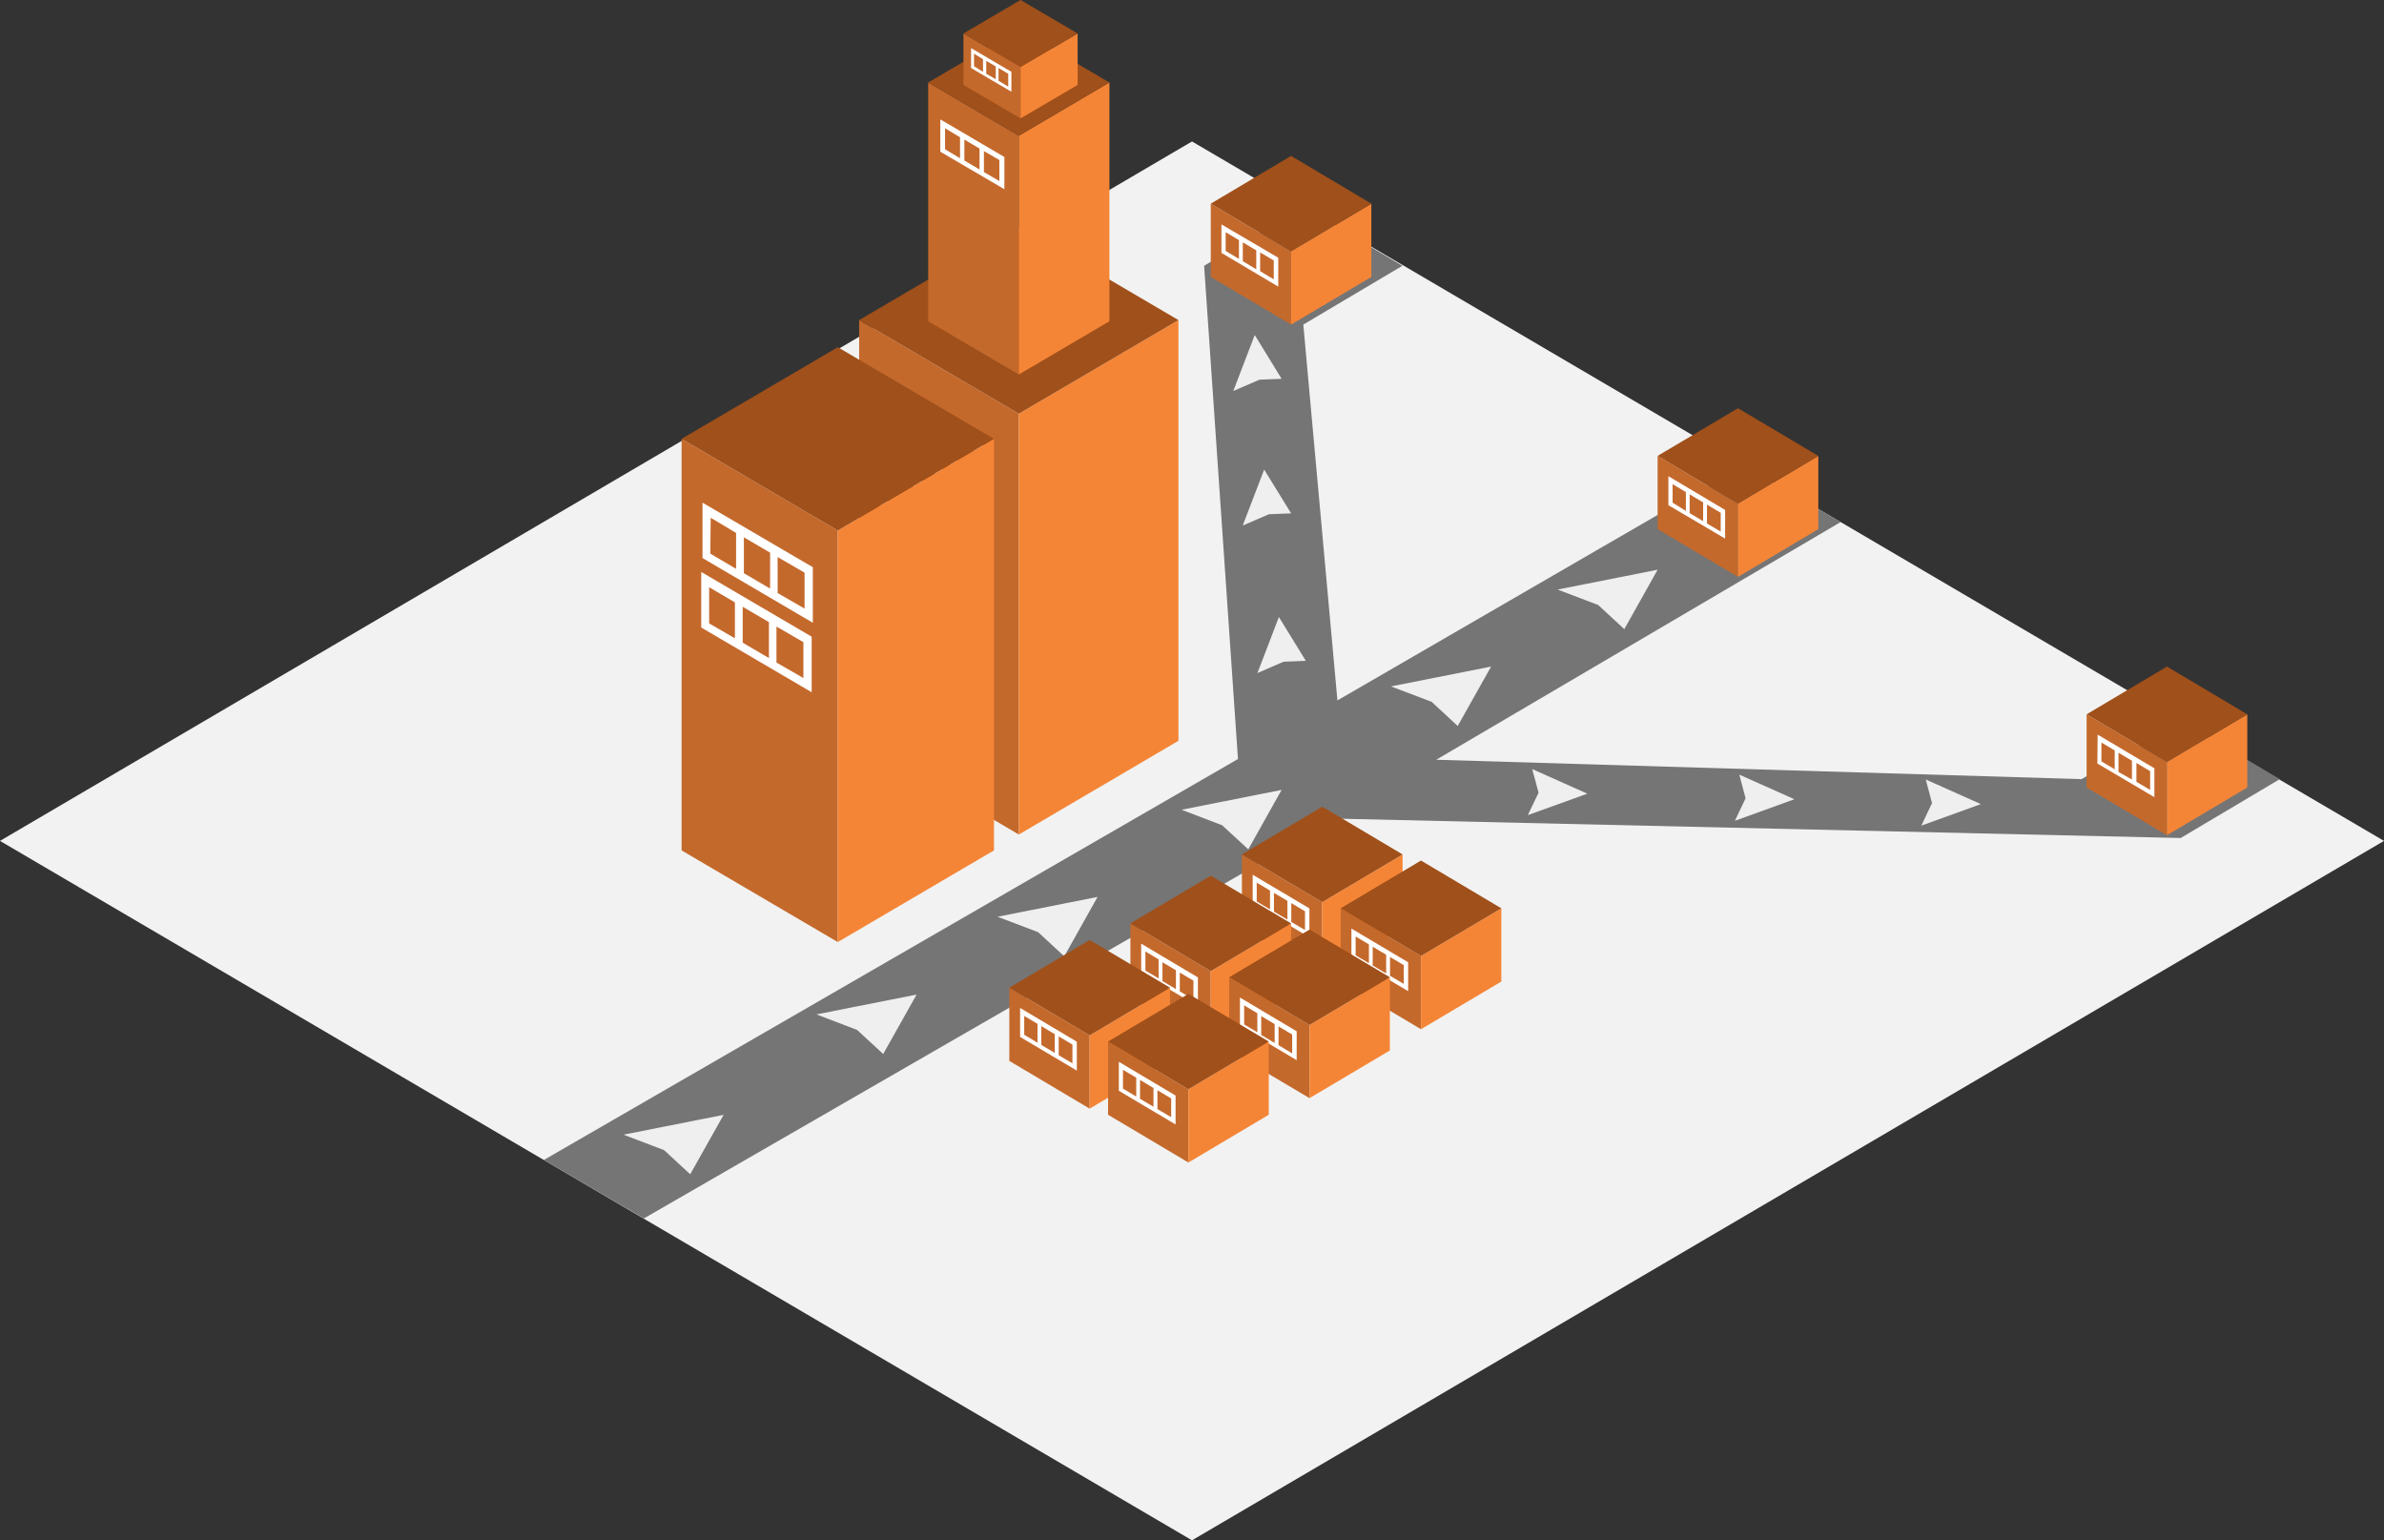 <svg xmlns="http://www.w3.org/2000/svg" viewBox="0 0 265.58 171.6"><rect x="0" y="0" width="265.58" height="171.6" fill="#333333" stroke="none"/><defs><style>.a{fill:#f2f2f2;}.b{fill:#757575;}.c{fill:#c4692c;}.d{fill:#f58536;}.e{fill:#a0501a;}.f{fill:#fff;}.g{fill:#efefef;}</style></defs><title>Asset 68</title><polygon class="a" points="132.79 15.76 0 93.68 132.79 171.6 265.58 93.68 132.79 15.76"/><polygon class="b" points="242.93 80.25 231.89 86.8 160 84.64 205.05 58.16 194.24 51.82 148.99 78.03 145.19 36.16 136.8 31.18 145.19 36.16 156.23 29.61 145.19 23.05 134.14 29.61 134.14 29.61 137.91 84.56 60.58 129.23 71.73 135.74 148.96 91.2 242.93 93.36 253.97 86.8 242.93 80.25"/><polygon class="c" points="143.83 36.16 134.88 30.85 134.88 22.69 143.83 28 143.83 36.16"/><polygon class="d" points="143.83 36.16 152.77 30.85 152.77 22.69 143.83 28 143.83 36.16"/><polygon class="e" points="143.83 17.37 134.88 22.69 143.83 28 152.77 22.69 143.83 17.37"/><path class="f" d="M136.07,28.17l6.33,3.76V28.71L136.07,25Zm4.31-.05,1.52.9v2.1l-1.52-.91ZM138.45,27l1.5.89V30l-1.5-.9Zm-1.91-1.13,1.48.88v2.09l-1.48-.88Z"/><polygon class="c" points="241.4 93.05 232.45 87.73 232.45 79.58 241.4 84.89 241.4 93.05"/><polygon class="d" points="241.4 93.05 250.35 87.73 250.35 79.58 241.4 84.89 241.4 93.05"/><polygon class="e" points="241.4 74.26 232.45 79.58 241.4 84.89 250.35 79.58 241.4 74.26"/><path class="f" d="M233.65,85.06,240,88.81V85.59l-6.32-3.75ZM238,85l1.53.91V88L238,87.1ZM236,83.86l1.5.89v2.09L236,86Zm-1.9-1.14,1.48.88v2.1l-1.48-.88Z"/><polygon class="c" points="193.61 64.27 184.66 58.95 184.66 50.79 193.61 56.11 193.61 64.27"/><polygon class="d" points="193.61 64.27 202.56 58.95 202.56 50.79 193.61 56.11 193.61 64.27"/><polygon class="e" points="193.61 45.48 184.66 50.79 193.61 56.11 202.56 50.79 193.61 45.48"/><path class="f" d="M185.86,56.28,192.18,60V56.81l-6.32-3.76Zm4.3-.06,1.53.91v2.09l-1.53-.9Zm-1.93-1.15,1.5.9v2.09l-1.5-.89Zm-1.9-1.13,1.48.88v2.1L186.33,56Z"/><polygon class="g" points="69.46 126.41 80.61 124.2 76.89 130.82 73.98 128.13 69.46 126.41"/><polygon class="g" points="90.96 113.01 102.11 110.8 98.39 117.42 95.48 114.74 90.96 113.01"/><polygon class="g" points="111.13 102.13 122.27 99.92 118.56 106.54 115.65 103.85 111.13 102.13"/><polygon class="g" points="131.63 90.21 142.77 88 139.06 94.62 136.15 91.94 131.63 90.21"/><polygon class="g" points="154.96 76.47 166.11 74.26 162.39 80.88 159.49 78.19 154.96 76.47"/><polygon class="g" points="173.52 65.68 184.66 63.47 180.95 70.09 178.04 67.4 173.52 65.68"/><polygon class="g" points="140.08 74.98 142.47 68.74 145.47 73.62 142.99 73.72 140.08 74.98"/><polygon class="g" points="170.69 85.68 176.83 88.42 170.2 90.81 171.4 88.31 170.69 85.68"/><polygon class="g" points="193.76 86.3 199.9 89.04 193.27 91.44 194.46 88.93 193.76 86.3"/><polygon class="g" points="214.53 86.84 220.67 89.58 214.04 91.98 215.23 89.47 214.53 86.84"/><polygon class="g" points="138.44 58.55 140.83 52.31 143.83 57.19 141.35 57.29 138.44 58.55"/><polygon class="g" points="137.39 43.56 139.78 37.32 142.77 42.2 140.3 42.3 137.39 43.56"/><polygon class="c" points="147.3 108.66 138.35 103.35 138.35 95.19 147.3 100.5 147.3 108.66"/><polygon class="d" points="147.3 108.66 156.25 103.35 156.25 95.19 147.3 100.5 147.3 108.66"/><polygon class="e" points="147.3 89.87 138.35 95.19 147.3 100.5 156.25 95.19 147.3 89.87"/><path class="f" d="M139.55,100.67l6.32,3.75V101.2l-6.32-3.75Zm4.3-.06,1.53.91v2.09l-1.53-.9Zm-1.93-1.14,1.5.89v2.09l-1.5-.89ZM140,98.33l1.48.88v2.1l-1.48-.88Z"/><polygon class="c" points="113.5 92.97 95.71 82.53 95.71 35.66 113.5 46.09 113.5 92.97"/><path class="f" d="M98,57.15l12.58,7.37V58.19L98,50.81Zm8.56-.11,3,1.77v4.12l-3-1.78Zm-3.84-2.26,3,1.75v4.12l-3-1.75Zm-3.78-2.22,2.94,1.73V58.4l-2.94-1.72Z"/><polygon class="d" points="113.5 92.97 131.28 82.53 131.28 35.66 113.5 46.09 113.5 92.97"/><polygon class="e" points="113.5 25.22 95.71 35.66 113.5 46.09 131.28 35.66 113.5 25.22"/><path class="f" d="M98.09,49.23l12.57,7.37V50.28L98.09,42.9Zm8.55-.11,3,1.78V55l-3-1.77Zm-3.84-2.25,3,1.75v4.11l-3-1.74ZM99,44.64,102,46.37v4.12L99,48.76Z"/><polygon class="c" points="113.5 41.72 103.4 35.79 103.4 9.19 113.5 15.12 113.5 41.72"/><polygon class="d" points="113.5 41.72 123.59 35.79 123.59 9.19 113.5 15.12 113.5 41.72"/><polygon class="e" points="113.5 3.27 103.4 9.19 113.5 15.12 123.59 9.19 113.5 3.27"/><path class="f" d="M104.75,16.9l7.14,4.18V17.49l-7.14-4.19Zm4.86-.07,1.72,1v2.34l-1.72-1Zm-2.18-1.28,1.69,1v2.33l-1.69-1Zm-2.15-1.26,1.67,1v2.34l-1.67-1Z"/><polygon class="c" points="113.69 13.19 107.33 9.46 107.33 3.73 113.69 7.46 113.69 13.19"/><polygon class="d" points="113.69 13.19 120.05 9.46 120.05 3.73 113.69 7.46 113.69 13.19"/><polygon class="e" points="113.69 0 107.33 3.73 113.69 7.46 120.05 3.73 113.69 0"/><path class="f" d="M108.18,7.58l4.49,2.64V8l-4.49-2.64Zm3.06,0,1.08.64V9.65L111.24,9Zm-1.37-.8,1.06.62V8.83l-1.06-.62Zm-1.36-.8,1,.62V8l-1-.62Z"/><polygon class="c" points="93.33 104.95 75.93 94.74 75.93 48.89 93.33 59.1 93.33 104.95"/><path class="f" d="M78.12,69.91l12.3,7.21V70.93l-12.3-7.21Zm8.38-.11,3,1.74v4l-3-1.73Zm-3.76-2.2,2.92,1.71v4l-2.92-1.71ZM79,65.42l2.87,1.69v4L79,69.45Z"/><polygon class="d" points="93.33 104.95 110.73 94.74 110.73 48.89 93.33 59.1 93.33 104.95"/><polygon class="e" points="93.33 38.68 75.93 48.89 93.33 59.1 110.73 48.89 93.33 38.68"/><path class="f" d="M78.26,62.17l12.29,7.21V63.19L78.26,56Zm8.37-.11,3,1.74v4l-3-1.73Zm-3.76-2.2,2.92,1.71v4l-2.92-1.71Zm-3.7-2.18L82,59.37v4l-2.87-1.69Z"/><polygon class="c" points="134.88 116.34 125.93 111.03 125.93 102.87 134.88 108.19 134.88 116.34"/><polygon class="d" points="134.88 116.34 143.83 111.03 143.83 102.87 134.88 108.19 134.88 116.34"/><polygon class="e" points="134.88 97.56 125.93 102.87 134.88 108.19 143.83 102.87 134.88 97.56"/><path class="f" d="M127.13,108.35l6.32,3.76v-3.22l-6.32-3.76Zm4.3,0,1.52.9v2.1l-1.52-.91Zm-1.93-1.15,1.5.89v2.1l-1.5-.89ZM127.6,106l1.47.88V109l-1.47-.87Z"/><polygon class="c" points="121.39 123.51 112.44 118.19 112.44 110.03 121.39 115.35 121.39 123.51"/><polygon class="d" points="121.39 123.51 130.34 118.19 130.34 110.03 121.39 115.35 121.39 123.51"/><polygon class="e" points="121.39 104.72 112.44 110.03 121.39 115.35 130.34 110.03 121.39 104.72"/><path class="f" d="M113.64,115.52l6.32,3.75v-3.22l-6.32-3.76Zm4.3-.06,1.53.91v2.09l-1.53-.9ZM116,114.31l1.5.9v2.09l-1.5-.89Zm-1.9-1.13,1.48.88v2.1l-1.48-.88Z"/><polygon class="c" points="158.3 114.66 149.35 109.35 149.35 101.19 158.3 106.5 158.3 114.66"/><polygon class="d" points="158.3 114.66 167.25 109.35 167.25 101.19 158.3 106.5 158.3 114.66"/><polygon class="e" points="158.3 95.87 149.35 101.19 158.3 106.5 167.25 101.19 158.3 95.87"/><path class="f" d="M150.55,106.67l6.32,3.75V107.2l-6.32-3.75Zm4.3-.06,1.53.91v2.09l-1.53-.9Zm-1.93-1.14,1.5.89v2.09l-1.5-.89Zm-1.9-1.14,1.48.88v2.1l-1.48-.88Z"/><polygon class="c" points="145.88 122.34 136.93 117.03 136.93 108.87 145.88 114.19 145.88 122.34"/><polygon class="d" points="145.88 122.34 154.83 117.03 154.83 108.87 145.88 114.19 145.88 122.34"/><polygon class="e" points="145.88 103.56 136.93 108.87 145.88 114.19 154.83 108.87 145.88 103.56"/><path class="f" d="M138.13,114.35l6.32,3.76v-3.22l-6.32-3.76Zm4.3,0,1.52.9v2.1l-1.52-.91Zm-1.93-1.15,1.5.89v2.1l-1.5-.89ZM138.6,112l1.47.88V115l-1.47-.87Z"/><polygon class="c" points="132.39 129.51 123.44 124.19 123.44 116.03 132.39 121.35 132.39 129.51"/><polygon class="d" points="132.39 129.51 141.34 124.19 141.34 116.03 132.39 121.35 132.39 129.51"/><polygon class="e" points="132.39 110.72 123.44 116.03 132.39 121.35 141.34 116.03 132.39 110.72"/><path class="f" d="M124.64,121.52l6.32,3.75v-3.22l-6.32-3.76Zm4.3-.06,1.53.91v2.09l-1.53-.9ZM127,120.31l1.5.9v2.09l-1.5-.89Zm-1.9-1.13,1.48.88v2.1l-1.48-.88Z"/></svg>